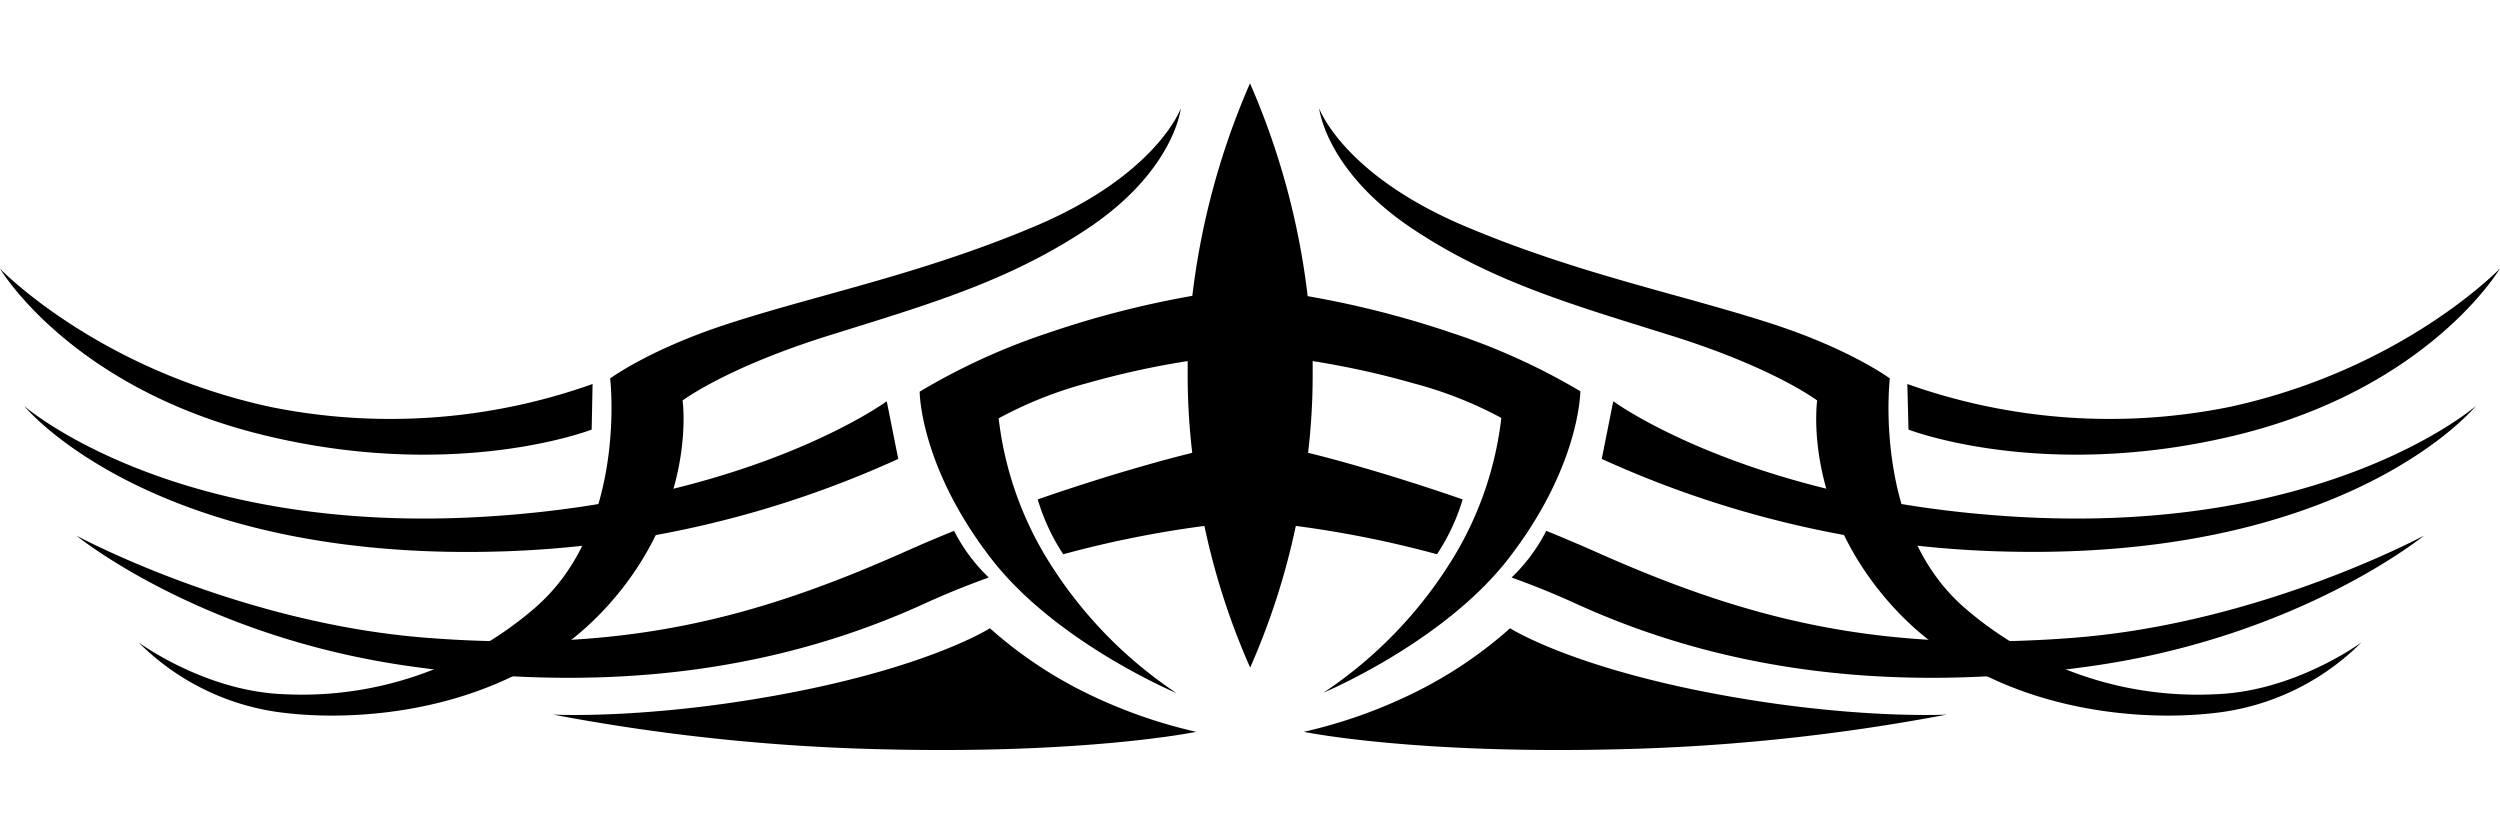 <svg id="Layer_1" data-name="Layer 1" xmlns="http://www.w3.org/2000/svg" viewBox="0 0 300 100"><path d="M108.72,66.15C90.54,74.26,74.74,78.4,51,76.52,28.48,74.73,9.16,64.27,9.16,64.27S23.9,76.33,48.93,79.91s45.3.19,62.15-7.54c2.52-1.15,5.07-2.17,7.57-3.07a20.73,20.73,0,0,1-4.16-5.6C112.59,64.47,110.65,65.29,108.72,66.15ZM174.37,40a115.13,115.13,0,0,0-17.45-4.46A89.91,89.91,0,0,0,150,10a90.3,90.3,0,0,0-6.92,25.5A115.43,115.43,0,0,0,125.63,40a77.47,77.47,0,0,0-15.27,7s0,9,8.69,20.17c7.8,10,22.13,16,22.13,16a52,52,0,0,1-15.81-16.58,41.41,41.41,0,0,1-5.53-16.39A48.2,48.2,0,0,1,130.38,46a101.2,101.2,0,0,1,12.14-2.67c0,.57,0,1.15,0,1.73a79.14,79.14,0,0,0,.55,9.28c-2.49.61-9.59,2.47-18.54,5.59a24.61,24.61,0,0,0,3.06,6.58,128.35,128.35,0,0,1,16.94-3.4,85.64,85.64,0,0,0,5.49,17,86.07,86.07,0,0,0,5.48-17,127.72,127.72,0,0,1,16.94,3.4,24.7,24.7,0,0,0,3.08-6.58c-9-3.12-16.06-5-18.55-5.59a79.14,79.14,0,0,0,.55-9.28c0-.58,0-1.16,0-1.73A101.55,101.55,0,0,1,169.62,46a47.91,47.91,0,0,1,10.54,4.15,41.41,41.41,0,0,1-5.53,16.39,52,52,0,0,1-15.81,16.58s14.33-6,22.13-16c8.69-11.17,8.69-20.17,8.69-20.17A77.47,77.47,0,0,0,174.37,40ZM249,76.52c-23.7,1.88-39.5-2.26-57.67-10.37q-2.92-1.29-5.78-2.45a20.73,20.73,0,0,1-4.16,5.6c2.5.9,5.05,1.92,7.57,3.07,16.85,7.73,37.13,11.12,62.15,7.54s39.77-15.64,39.77-15.64S271.52,74.73,249,76.52Z"/><path d="M141.7,13s-2.89,8.1-17.91,14.32C110.24,33,97.72,35.44,86.92,39c-9.08,3-13.7,6.41-13.7,6.41s2.11,17.9-9,27.51A42.7,42.7,0,0,1,34,83.3c-9.48-.37-17.38-6.22-17.38-6.22a29.43,29.43,0,0,0,17.64,8.48C44.33,86.74,61.63,85,72.7,72.94s9.21-24.88,9.21-24.88,5.27-4,17.92-7.91c11.67-3.65,21.09-6.37,30.55-12.63C140.92,20.55,141.7,13,141.7,13Z"/><path d="M71.11,46.08,71,51.55s-16.2,6.31-39.38.66S0,32.24,0,32.24,11.59,44.3,32.4,48.82A72.4,72.4,0,0,0,71.11,46.08Z"/><path d="M2.9,48.72S20.68,64.27,58.21,62c32-1.93,48.2-13.85,48.2-13.85l1.38,6.92A123.76,123.76,0,0,1,60.84,66.15C18.31,67.66,2.9,48.72,2.9,48.72Z"/><path d="M66.37,85.75s12.12.65,29.51-2.82c16.26-3.26,22.91-7.54,22.91-7.54a51.36,51.36,0,0,0,10.53,7.25,60.08,60.08,0,0,0,14.23,5.18s-13.24,2.74-38.19,2.08A240.76,240.76,0,0,1,66.37,85.75Z"/><path d="M158.3,13s2.89,8.1,17.91,14.32C189.76,33,202.28,35.44,213.08,39c9.09,3,13.7,6.41,13.7,6.41s-2.11,17.9,8.95,27.51A42.7,42.7,0,0,0,266,83.3c9.48-.37,17.38-6.22,17.38-6.22a29.43,29.43,0,0,1-17.64,8.48c-10.1,1.18-27.39-.56-38.46-12.62s-9.22-24.88-9.22-24.88-5.26-4-17.91-7.91c-11.67-3.65-21.09-6.37-30.55-12.63C159.09,20.55,158.3,13,158.3,13Z"/><path d="M228.88,46.08l.14,5.47s16.19,6.31,39.37.66,31.61-20,31.61-20S288.41,44.3,267.6,48.82A72.44,72.44,0,0,1,228.88,46.08Z"/><path d="M297.1,48.72S279.32,64.27,241.79,62c-32-1.93-48.2-13.85-48.2-13.85l-1.38,6.92a123.74,123.74,0,0,0,46.94,11.07C281.69,67.66,297.1,48.72,297.1,48.72Z"/><path d="M233.62,85.75s-12.11.65-29.49-2.82c-16.27-3.26-22.92-7.54-22.92-7.54a51.28,51.28,0,0,1-10.54,7.25,59.93,59.93,0,0,1-14.22,5.18s13.24,2.74,38.19,2.08A240.34,240.34,0,0,0,233.62,85.75Z"/></svg>